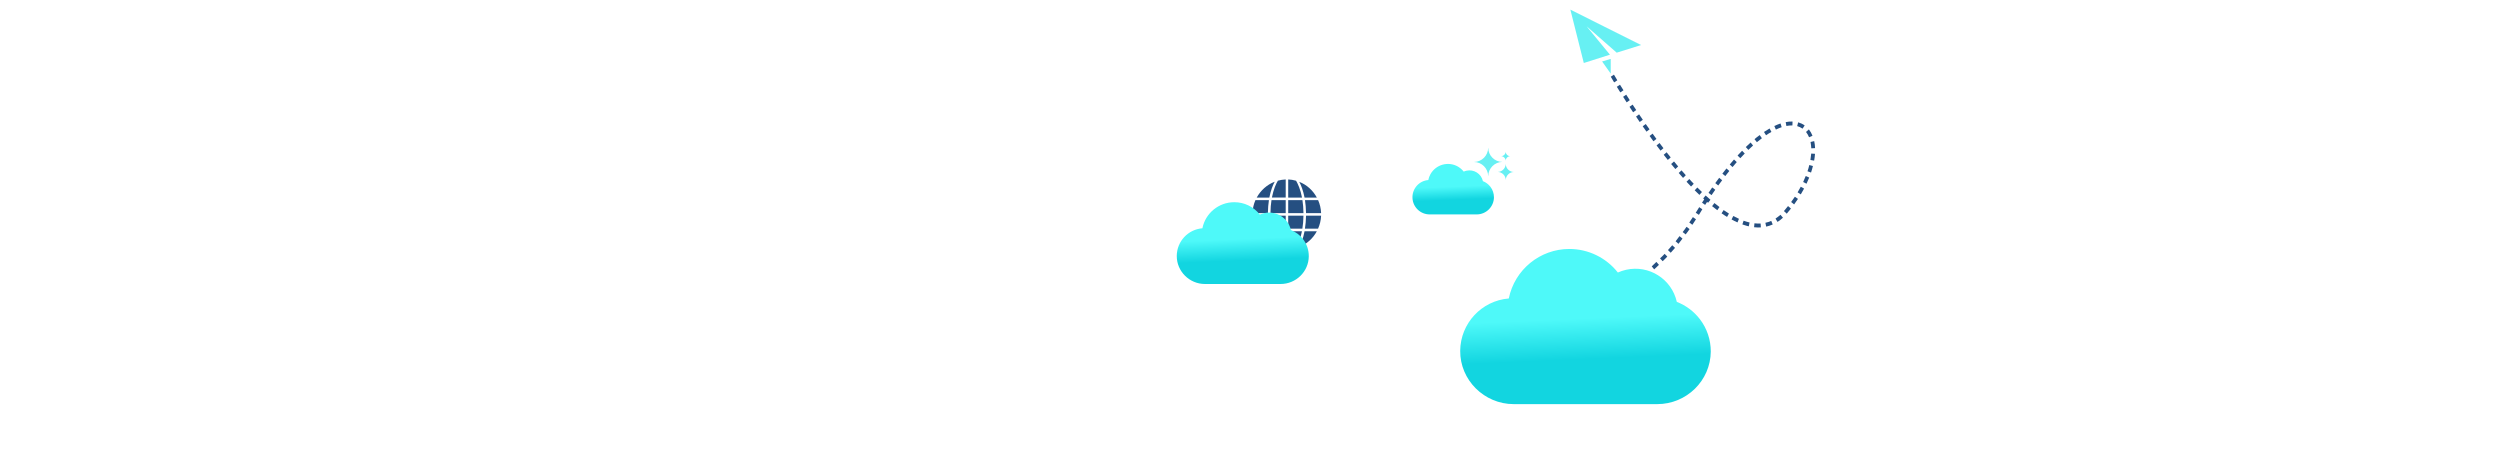 <?xml version="1.0" encoding="utf-8"?>
<!-- Generator: Adobe Illustrator 24.0.1, SVG Export Plug-In . SVG Version: 6.00 Build 0)  -->
<svg version="1.1" id="Layer_1" xmlns="http://www.w3.org/2000/svg" xmlns:xlink="http://www.w3.org/1999/xlink" x="0px" y="0px"
	 viewBox="0 0 4096 771.9" style="enable-background:new 0 0 4096 771.9;" xml:space="preserve">
<style type="text/css">
	.st0{fill-rule:evenodd;clip-rule:evenodd;fill:#254F81;}
	.st1{fill:url(#SVGID_1_);}
	.st2{fill:url(#SVGID_2_);}
	.st3{fill:url(#SVGID_3_);}
	.st4{fill:#67F0F3;}
	.st5{fill-rule:evenodd;clip-rule:evenodd;fill:#67F0F3;}
</style>
<g>
	<polygon class="st0" points="2670.2,164.1 2664.4,155.1 2659.3,158.6 2665.1,167.7 	"/>
	<polygon class="st0" points="2654.7,151.4 2659.9,147.9 2654.2,138.8 2649,142.2 	"/>
	<polygon class="st0" points="2644.3,122.3 2639.1,125.7 2644.6,135 2649.8,131.5 	"/>
	<polygon class="st0" points="2702.6,211.9 2696.4,203.2 2691.4,206.9 2697.6,215.7 	"/>
	<polygon class="st0" points="2686.5,199.9 2691.6,196.2 2685.5,187.3 2680.5,191 	"/>
	<polygon class="st0" points="2674.9,171.4 2669.8,175 2675.7,184 2680.8,180.3 	"/>
	<polygon class="st0" points="2730.6,249.5 2725.8,253.6 2732.5,262 2737.3,257.9 	"/>
	<polygon class="st0" points="2725.4,242.8 2719,234.3 2714.1,238.3 2720.6,246.8 	"/>
	<polygon class="st0" points="2713.9,227.6 2707.6,218.9 2702.7,222.8 2709,231.5 	"/>
	<polygon class="st0" points="2775,301.1 2767.7,293.3 2763.2,297.8 2770.6,305.6 	"/>
	<polygon class="st0" points="2762,287.1 2755,279.1 2750.4,283.4 2757.5,291.5 	"/>
	<polygon class="st0" points="2742.7,264.5 2738,268.7 2744.9,277 2749.5,272.7 	"/>
	<path class="st0" d="M2805.1,337.8c2.8,2.3,5.6,4.5,8.5,6.6l3.6-5.2c-2.8-2.1-5.6-4.3-8.3-6.5L2805.1,337.8z"/>
	<path class="st0" d="M2790.5,325.1c0.6,0.5,1.1,1,1.7,1.5c-1.2,1.8-2.4,3.7-3.6,5.5l5.1,3.6c1.1-1.6,2.1-3.3,3.2-4.9
		c0.5,0.5,1.1,1,1.6,1.5l3.9-5c-2.7-2.3-5.3-4.6-7.9-7L2790.5,325.1z"/>
	<path class="st0" d="M2788.5,314.6c-2.5-2.5-5.1-4.9-7.6-7.4l-4.3,4.6c2.5,2.6,5.1,5,7.7,7.5L2788.5,314.6z"/>
	<path class="st0" d="M2856.7,361.6l-2,6.1c1.7,0.6,3.4,1.2,5.2,1.7c1.8,0.5,3.5,1.1,5.3,1.4l1.3-6.3c-1.7-0.3-3.3-0.8-4.9-1.3
		C2859.9,362.8,2858.3,362.2,2856.7,361.6z"/>
	<path class="st0" d="M2837,359.6c3.1,1.8,6.4,3.3,9.7,4.8l2.4-5.9c-3.1-1.4-6.2-2.9-9.3-4.6L2837,359.6z"/>
	<path class="st0" d="M2820.6,349.5c3,2,5.9,4.1,9,5.9l3.1-5.5c-3-1.8-5.9-3.8-8.7-5.7L2820.6,349.5z"/>
	<path class="st0" d="M2909,358.1l3.3,5.5c3.1-2.1,6.2-4.3,8.9-6.9l-4.1-4.8C2914.5,354.2,2911.8,356.2,2909,358.1z"/>
	<path class="st0" d="M2892.4,365l1.3,6.3c3.7-0.8,7.2-2,10.7-3.5l-2.4-5.9C2898.9,363.3,2895.7,364.3,2892.4,365z"/>
	<path class="st0" d="M2874.5,365.9l-0.6,6.4c3.7,0.4,7.4,0.5,11.1,0.3l-0.4-6.4C2881.2,366.4,2877.9,366.2,2874.5,365.9z"/>
	<path class="st0" d="M2945.2,315.1l5.2,3.4c1.9-3.1,3.7-6.3,5.4-9.5l-5.4-3.1C2948.7,309,2947,312.1,2945.2,315.1z"/>
	<path class="st0" d="M2934.6,331l4.9,3.9c2.2-2.9,4.2-6,6.3-9l-5.1-3.6C2938.7,325.2,2936.7,328.1,2934.6,331z"/>
	<path class="st0" d="M2922.8,345.8l4.6,4.3c2.4-2.8,4.7-5.5,6.9-8.4l-4.8-4.1C2927.4,340.4,2925.1,343.2,2922.8,345.8z"/>
	<path class="st0" d="M2966.2,262.1l6.1,1.1c0.7-3.7,1.1-7.5,1.4-11.2l-6.2-0.4C2967.2,255.1,2966.8,258.6,2966.2,262.1z"/>
	<path class="st0" d="M2961.4,280.6l5.8,2.1c1.2-3.5,2.2-7.1,3.1-10.7l-6-1.6C2963.6,273.8,2962.6,277.2,2961.4,280.6z"/>
	<path class="st0" d="M2954.3,298.2l5.5,2.8c1.6-3.3,3-6.7,4.4-10.1l-5.7-2.5C2957.2,291.7,2955.8,295,2954.3,298.2z"/>
	<path class="st0" d="M2956.8,205.5c-3.2-2.3-6.9-4-10.7-5.1l-1.6,6.2c3.1,0.9,6.1,2.3,8.8,4.2L2956.8,205.5z"/>
	<path class="st0" d="M2969.6,222.4c-1.5-3.7-3.4-7.2-5.9-10.4l-4.7,4.2c2,2.6,3.7,5.6,5,8.7L2969.6,222.4z"/>
	<path class="st0" d="M2967.6,243l6.2-0.3c-0.1-3.8-0.6-7.7-1.4-11.5l-6,1.4C2967,236,2967.4,239.5,2967.6,243z"/>
	<path class="st0" d="M2902.3,216.1l-3-5.6c-3.1,1.8-6.2,3.7-9.2,5.7l3.4,5.4C2896.4,219.6,2899.3,217.8,2902.3,216.1z"/>
	<path class="st0" d="M2919.1,208.4l-1.9-6.1c-3.5,1.2-6.9,2.6-10.2,4.1l2.6,5.9C2912.7,210.8,2915.9,209.5,2919.1,208.4z"/>
	<path class="st0" d="M2936.7,205.5l0.2-6.4c-3.8-0.2-7.6,0.3-11.2,1l1.1,6.3C2930.1,205.8,2933.4,205.4,2936.7,205.5z"/>
	<path class="st0" d="M2854.2,247c-2.5,2.5-4.9,5.2-7.4,7.8l4.5,4.4c2.4-2.6,4.8-5.2,7.3-7.7L2854.2,247z"/>
	<path class="st0" d="M2860.3,240.9l4.2,4.7c2.5-2.4,5.1-4.9,7.7-7.2l-4-4.9C2865.5,235.9,2862.9,238.4,2860.3,240.9z"/>
	<path class="st0" d="M2874.6,228l3.9,5c2.7-2.3,5.4-4.4,8.2-6.5l-3.6-5.2C2880.2,223.4,2877.3,225.6,2874.6,228z"/>
	<path class="st0" d="M2821.6,295.3l-4.9-4c-2.2,2.9-4.3,5.8-6.4,8.7l4.9,3.9C2817.4,301,2819.5,298.1,2821.6,295.3z"/>
	<path class="st0" d="M2821.9,284.5l4.8,4c2.2-2.8,4.3-5.6,6.6-8.4l-4.7-4.1C2826.3,278.8,2824.2,281.7,2821.9,284.5z"/>
	<polygon class="st0" points="2845.5,265.6 2841,261.3 2834,269.5 2838.6,273.7 	"/>
	<polygon class="st0" points="2778.3,348.6 2783.5,352 2789.1,342.9 2784,339.4 	"/>
	<polygon class="st0" points="2805.3,307.1 2799.2,316 2804.2,319.7 2810.3,310.9 	"/>
	<polygon class="st0" points="2745.3,395.3 2750,399.5 2756.6,390.9 2751.7,386.9 	"/>
	<path class="st0" d="M2756.9,380.2l4.9,3.9c2.1-2.9,4.5-5.6,6.4-8.7l-5-3.8C2761.3,374.7,2759,377.4,2756.9,380.2z"/>
	<polygon class="st0" points="2767.7,364.6 2772.8,368.3 2778.7,359.3 2773.6,355.7 	"/>
	<path class="st0" d="M2706.2,436.4l4,4.9c2.7-2.3,5.2-4.9,7.8-7.4l-4.2-4.8C2711.3,431.6,2708.8,434.1,2706.2,436.4z"/>
	<path class="st0" d="M2719.8,423.3l4.3,4.7c2.5-2.5,5.2-4.9,7.6-7.6l-4.4-4.5C2725,418.6,2722.3,420.9,2719.8,423.3z"/>
	<polygon class="st0" points="2732.8,409.7 2737.3,414.1 2744.4,406.1 2739.8,401.8 	"/>
	<path class="st0" d="M2661,469.9l3.1,5.5c3-1.9,6.1-3.5,9-5.6l-3.3-5.4C2667,466.5,2663.9,468.1,2661,469.9z"/>
	<polygon class="st0" points="2676.6,459.6 2680.1,465 2688.7,458.8 2685.1,453.6 	"/>
	<polygon class="st0" points="2611,495 2613.2,501 2622.9,496.9 2620.6,491 	"/>
	<polygon class="st0" points="2628.2,487.8 2630.7,493.6 2640.1,488.9 2637.4,483.1 	"/>
	<path class="st0" d="M2644.7,479.4l2.8,5.7c3.2-1.5,6.2-3.4,9.2-5.2l-3-5.6C2650.8,476,2647.9,477.9,2644.7,479.4z"/>
	<path class="st0" d="M2557.6,510.7l1.2,6.3c3.4-0.7,6.9-1.3,10.3-2.2l-1.4-6.3C2564.4,509.5,2561,510,2557.6,510.7z"/>
	<polygon class="st0" points="2575.6,506.5 2577.2,512.7 2587.3,510 2585.6,503.8 	"/>
	<polygon class="st0" points="2593.4,501.2 2595.2,507.4 2605.2,504 2603.2,497.9 	"/>
	<path class="st0" d="M2502.4,518l0.3,6.4c3.5-0.1,7-0.5,10.5-0.8l-0.5-6.4C2509.3,517.4,2505.9,517.9,2502.4,518z"/>
	<path class="st0" d="M2520.9,516.5l0.6,6.4c3.5-0.2,7-0.8,10.4-1.3l-0.8-6.4C2527.7,515.7,2524.3,516.3,2520.9,516.5z"/>
	<path class="st0" d="M2539.2,514.1l0.9,6.4c3.5-0.5,6.9-1,10.4-1.7l-1.1-6.3C2546,513.2,2542.6,513.6,2539.2,514.1z"/>
	<polygon class="st0" points="2446.3,523.8 2456.7,524.4 2457,518 2446.7,517.4 	"/>
	<polygon class="st0" points="2465,524.8 2475.5,525 2475.6,518.5 2465.2,518.4 	"/>
	<polygon class="st0" points="2483.7,518.6 2483.8,525 2494.3,524.7 2494.1,518.3 	"/>
	<polygon class="st0" points="2427.4,522 2437.8,523 2438.4,516.6 2428.1,515.6 	"/>
</g>
<g>
	<path class="st0" d="M2138.1,327.9h21.5c2.9,6.5,4.6,13.7,4.9,21.3h-24.7C2139.7,341.2,2139,334.2,2138.1,327.9z M2128.7,297.9
		c12.4,4.9,22.5,14.1,28.8,25.8h-20.1C2135.1,311.8,2131.6,303.3,2128.7,297.9z M2110.6,323.7V294c4.5,0.2,8.7,0.9,12.9,2.1
		c3.1,5.4,7.2,14.3,9.7,27.6H2110.6z M2083.3,374.7c-1-6.2-1.7-13.2-1.8-21.3h25v21.3H2083.3z M2083.2,327.9h23.3v21.3h-25
		C2081.6,341.2,2082.2,334.2,2083.2,327.9z M2093.7,296c4.1-1.1,8.4-1.8,12.8-2v29.6h-22.6C2086.5,310.3,2090.5,301.4,2093.7,296z
		 M2059,323.7c6.5-11.8,16.9-21.2,29.5-26c-3,5.5-6.5,14-8.8,26H2059z M2077.3,349.2h-25.2c0.3-7.5,1.9-14.7,4.8-21.3h22.1
		C2078.1,334.2,2077.4,341.2,2077.3,349.2z M2079.1,374.7h-22c-2.9-6.5-4.7-13.7-5-21.3h25.3
		C2077.4,361.5,2078.1,368.4,2079.1,374.7z M2079.8,378.9c2.3,12.1,5.9,20.6,8.9,26c-12.7-4.8-23.1-14.1-29.6-26H2079.8z
		 M2106.5,378.9v29.6c-4.4-0.1-8.6-0.8-12.7-1.9c-3.1-5.2-7.2-14.3-9.8-27.7H2106.5z M2133.1,378.9c-2.6,13.4-6.6,22.4-9.7,27.6
		c-4.1,1.2-8.4,1.8-12.7,2v-29.6H2133.1z M2110.6,353.4h25c-0.1,8-0.8,15-1.8,21.3h-23.2V353.4z M2135.6,349.2h-25v-21.3h23.3
		C2134.9,334.2,2135.5,341.2,2135.6,349.2z M2139.8,353.4h24.7c-0.3,7.6-2.1,14.7-5,21.3H2138C2139,368.4,2139.7,361.5,2139.8,353.4
		z M2157.5,378.9c-6.3,11.7-16.5,21-28.9,25.9c3-5.4,6.5-13.8,8.8-25.9H2157.5z"/>
</g>
<linearGradient id="SVGID_1_" gradientUnits="userSpaceOnUse" x1="3057.865" y1="-331.381" x2="3057.848" y2="-331.646" gradientTransform="matrix(133.511 0 0 82.621 -405877.875 27706.641)">
	<stop  offset="0" style="stop-color:#12D5E0"/>
	<stop  offset="0.987" style="stop-color:#4EF9F9"/>
</linearGradient>
<path class="st1" d="M2441.9,306c-3.2-4.1-7.4-7.3-12.3-9.2l0,0c-2.7-12.2-14.8-19.8-27-17.1c-1.5,0.3-3,0.8-4.4,1.5l0,0
	c-2.6-3.3-5.9-6.1-9.6-8.3c-15.8-9-35.9-3.4-44.9,12.4c-1.7,3-2.9,6.3-3.6,9.7c-15.1,1.2-26.6,14.2-25.9,29.4s13.3,27.1,28.5,26.9
	h76.5c15.6,0.1,28.3-12.4,28.5-28C2447.7,317,2445.7,310.9,2441.9,306z"/>
<linearGradient id="SVGID_2_" gradientUnits="userSpaceOnUse" x1="3075.992" y1="-329.698" x2="3075.974" y2="-329.963" gradientTransform="matrix(410.424 0 0 254.17 -1259861.25 84388.578)">
	<stop  offset="0" style="stop-color:#12D5E0"/>
	<stop  offset="0.987" style="stop-color:#4EF9F9"/>
</linearGradient>
<path class="st2" d="M2785,522.8c-9.8-12.7-22.8-22.4-37.7-28.2l0,0c-8.4-37.5-45.6-61-83.1-52.6c-4.7,1-9.2,2.6-13.5,4.5
	c-19.2-24.4-48.5-38.6-79.5-38.6c-48.1,0-89.6,33.9-99.2,81.1c-44.7,3.7-79.2,40.8-79.6,85.7c-0.4,48.1,39.5,87.4,87.6,87.4h235.3
	c47.8,0,87.3-38.4,87.6-86.2C2803,556.7,2796.7,538,2785,522.8L2785,522.8L2785,522.8z"/>
<linearGradient id="SVGID_3_" gradientUnits="userSpaceOnUse" x1="3068.696" y1="-330.425" x2="3068.678" y2="-330.69" gradientTransform="matrix(216.298 0 0 133.96 -661714.875 44690.52)">
	<stop  offset="0" style="stop-color:#12D5E0"/>
	<stop  offset="0.987" style="stop-color:#4EF9F9"/>
</linearGradient>
<path class="st3" d="M2134.9,391.8c-5.1-6.7-12-11.9-19.9-14.9c-4.4-19.7-24-32.1-43.7-27.7c-2.5,0.6-4.9,1.4-7.2,2.4
	c-10.1-12.9-25.6-20.4-41.9-20.3c-25.4,0-47.2,17.9-52.2,42.7c-23.6,1.9-41.8,21.5-42,45.2c-0.2,25.3,20.8,46.1,46.1,46.1h124
	c25.2,0,46-20.2,46.2-45.4C2144.4,409.6,2141.1,399.8,2134.9,391.8L2134.9,391.8L2134.9,391.8z"/>
<path class="st4" d="M2466.9,263.5L2466.9,263.5c0-4.2,3.4-7.5,7.6-7.6l0,0c-4.2,0-7.6-3.4-7.6-7.6c0,0,0,0,0,0l0,0
	c0,4.2-3.4,7.5-7.6,7.6l0,0C2463.4,255.9,2466.9,259.3,2466.9,263.5C2466.9,263.5,2466.9,263.5,2466.9,263.5L2466.9,263.5z
	 M2467,268.4L2467,268.4c-0.1,7.3-6,13.2-13.2,13.3l0,0c7.3,0.1,13.2,6.1,13.2,13.4l0,0c0.1-7.3,6-13.2,13.3-13.3l0,0
	C2473,281.7,2467,275.7,2467,268.4L2467,268.4z M2461.5,265.3c-12.8-0.1-23.1-10.5-23.2-23.2l-0.1,0.1c-0.1,12.7-10.4,23-23.2,23.2
	l0,0c12.8,0.1,23.1,10.5,23.2,23.2l0.1-0.1C2438.5,275.7,2448.9,265.4,2461.5,265.3L2461.5,265.3z"/>
<g>
	<path class="st5" d="M2688.8,73.8l-40,12.5l-49.3-43.2l38.2,46.5l-42.8,13.6l-22-87.4L2688.8,73.8z"/>
	<path class="st5" d="M2639,96.5v24.1l-14.1-19.9L2639,96.5z"/>
</g>
</svg>
